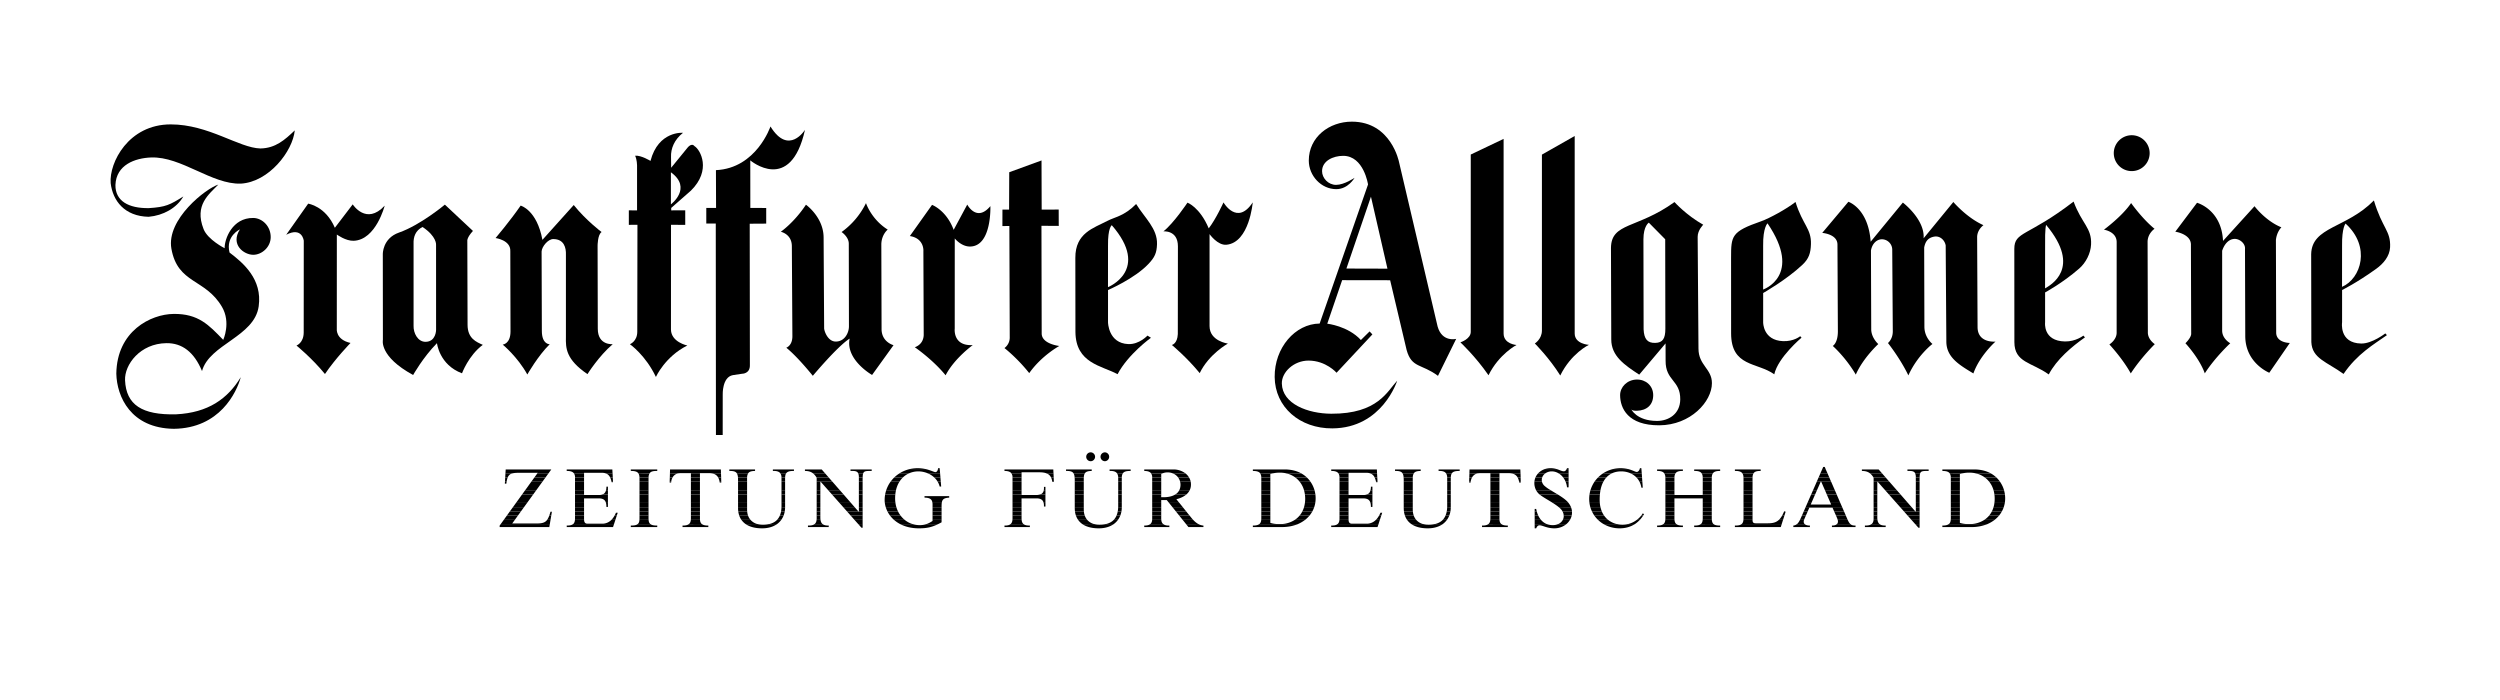 <svg xmlns="http://www.w3.org/2000/svg" viewBox="0 71.32 192.755 53.972">
  <path d="M22.727 81.373c-.156 1.611-1.997 3.983-4.159 4.105-2.226.076-4.589-2.101-6.915-2.017-1.243.045-2.693.568-2.753 2.119-.016 1.239 1.014 1.807 2.57 1.787 1.326-.084 1.62-.252 2.667-.899-.521.899-1.551 1.467-2.675 1.567-1.862-.038-2.768-1.236-2.929-2.598-.122-1.571 1.367-4.528 4.63-4.526 2.917-.002 5.263 1.816 6.915 1.856 1.162-.02 1.876-.655 2.649-1.394" />
  <path d="M19.527 88.125c.693.01 1.345.629 1.345 1.477 0 .762-.677 1.366-1.351 1.363-.71-.002-1.783-.78-1.022-1.96 0 0-1.117.503-.802 1.786 1.054.8 2.542 2.05 2.249 4.147-.33 2.354-3.806 2.921-4.37 4.992-.61-1.473-1.54-2.165-2.738-2.152-2.04.021-3.248 1.662-3.196 2.861.083 1.892 1.302 2.691 3.933 2.626 2.481-.124 3.974-1.197 4.99-2.864-.322 1.184-1.626 3.939-5.16 3.981-3.323-.042-4.396-2.482-4.436-4.25.042-3.281 2.648-4.587 4.415-4.608 1.905-.023 2.713.844 3.828 2 0 0 .613-1.331-.096-2.543-1.288-2.204-3.412-1.754-3.9-4.482-.409-2.275 2.691-4.67 3.617-4.946-.711.744-1.868 1.565-1.136 3.431.32.816 1.624 1.474 1.624 1.474-.017-.697.585-2.355 2.206-2.333M22.068 89.419l1.693-2.397s1.342.188 2.057 1.861l1.377-1.806s1.041 1.643 2.465.1c0 0-.669 2.632-2.383 2.708-.614.028-1.306-.482-1.306-.482l-.003 7.252s-.118.844 1.057 1.107c0 0-1.174 1.211-1.97 2.395-1-1.224-2.196-2.196-2.196-2.196s.552-.198.557-1.003l.005-7.074c.002-.001-.121-1.102-1.353-.465" />
  <path d="M34.3 87.098s-1.884 1.577-3.535 2.153c-1.285.448-1.25 1.672-1.25 1.672l.007 6.609s-.307 1.267 2.331 2.701c0 0 .756-1.354 1.838-2.456 0 0 .175 1.671 1.93 2.325 0 0 .504-1.376 1.603-2.194-.497-.222-1.171-.488-1.174-1.539l-.019-6.466s-.056-.248.434-.778L34.3 87.098zm-1.719 1.724c-.551.266-.715.775-.694 1.286v6.323c-.021.572.327 1.244.918 1.244.816 0 .818-.917.818-.917l-.002-6.568c.001-.001.061-.633-1.04-1.368" fill-rule="evenodd" clip-rule="evenodd" />
  <path d="M40.143 87.173c-.817 1.187-1.932 2.5-1.932 2.5s1.182.16 1.135 1.02l.015 6.201c-.008.95-.601.996-.601.996s1.14.934 1.897 2.304c0 0 .826-1.453 1.726-2.332 0 0-.606.028-.606-1.035l-.019-6.117c.015-.365.488-.958.897-.958.838 0 .999.675.978 1.207v6.339c-.017.859-.015 1.724 1.662 2.868 0 0 .866-1.391 1.95-2.311 0 0-1.155.117-1.155-1.191l-.015-6.4s0-.849.307-1.054c0 0-1.211-.91-2.146-2.083l-2.415 2.687c-.429-2.318-1.678-2.641-1.678-2.641" />
  <path d="M53.544 82.585c-.239-.291-.557.15-.557.15l-1.24 1.52-.01-.822c-.026-.669.262-1.351.924-1.874 0 0-1.899-.169-2.507 2.168 0 0-.72-.447-1.187-.402.147.295.151.74.151.74v3.478l-.634-.005v1.118l.664-.004-.013 8.234c.004.758-.568.973-.568.973s1.206.841 2.005 2.525c0 0 .695-1.562 2.422-2.425 0 0-1.24-.252-1.262-1.221l.004-8.085 1.097.004v-1.12l-1.08.003-.002-.188 1.521-1.335c1.603-1.58.731-3.156.272-3.432zm-1.816 2.018v2.472s1.678-1.251 0-2.472" fill-rule="evenodd" clip-rule="evenodd" />
  <path d="M59.404 81.071s-1.081 3.223-4.204 3.368l.01 2.913h-.754v1.203l.731.002.013 16.304h.521l.002-3.118s-.051-1.352.786-1.5l.713-.107s.611.007.595-.666l-.013-10.901 1.272-.008v-1.206l-1.224-.003-.004-3.667s3.105 2.629 4.218-2.356c0-.001-1.255 2.027-2.662-.258" />
  <path d="M62.14 87.104c-.918 1.387-1.94 2.086-1.94 2.086s.836.163.853 1.09l.042 6.962c.003.734-.47.887-.47.887.922.749 2.045 2.167 2.045 2.167s1.903-2.278 2.84-2.87c-.334 1.635 1.729 2.804 1.729 2.804l1.654-2.296s-.882-.223-.922-1.182l-.019-6.604c.019-.754.492-1.125.492-1.125-1.269-.795-1.675-2.042-1.675-2.042a5.97 5.97 0 0 1-1.882 2.229s.556.368.556.897l.012 6.364c.005.49-.318 1.184-1.014 1.184-.571 0-.858-.693-.898-1l-.041-7.013c.001-1.575-1.362-2.538-1.362-2.538M70.152 89.52l1.71-2.404s1.105.409 1.667 1.926l1.048-1.949s.725 1.392 1.783.119c0 0 .122 3.103-1.569 3.116-.683.005-1.177-.625-1.177-.625l-.002 6.952s-.168 1.358 1.391 1.272c0 0-1.419 1.021-2.095 2.328-1-1.224-2.376-2.164-2.376-2.164s.656-.176.688-.933l-.025-6.478c.002.001.082-.98-1.043-1.16M77.803 87.483l-.513-.005-.003 1.272.537-.005.028 8.552c.026.573-.407.859-.407.859s.989.767 1.91 1.932c.961-1.359 2.321-2.093 2.321-2.093s-1.36-.146-1.36-.964l-.018-8.302 1.333.009-.004-1.261-1.312.005-.012-3.791-2.489.909-.011 2.883" />
  <path d="M87.598 87.049c-.923.941-1.636.995-2.236 1.311-1.032.544-2.464.918-2.451 2.845l.007 5.71c.022 2.428 2.034 2.594 3.249 3.256.812-1.544 2.574-2.809 2.574-2.809l-.269-.167s-.634.687-1.472.655c-1.554-.062-1.57-1.681-1.57-1.681l.001-2.488s2.043-.871 3.124-2.018c.466-.495.632-.827.653-1.521.037-1.197-.939-2.007-1.61-3.093zm-1.876 1.635s-.312.179-.292 1.586l-.002 3.19c0 .001 3.301-1.319.294-4.776" fill-rule="evenodd" clip-rule="evenodd" />
  <path d="M89.701 89.16c.8-.631 1.855-2.215 1.855-2.215s.945.339 1.64 1.982c.568-.737 1.138-2 1.138-2s1.051 1.831 2.255-.002c0 0-.257 3.097-2.027 3.265-.681.065-1.303-.82-1.303-.82v7.094c0 1.158 1.413 1.347 1.413 1.347s-1.455.8-2.172 2.276c-1-1.224-2.147-2.17-2.147-2.17s.426-.083.459-.84l.008-6.768c-.001-1.264-1.119-1.149-1.119-1.149" />
  <path d="M104.441 85.029s-.795.545-1.428.545c-.603 0-1.082-.526-1.079-1.062.004-.784.845-1.177 1.629-1.177 1.59 0 1.915 2.208 1.915 2.208l-3.73 10.723c-1.897.021-3.489 1.876-3.468 4.121.021 2.322 1.938 3.977 4.447 3.962 3.858-.023 5-3.677 5-3.677-.755.795-1.479 2.562-5.082 2.547-1.803-.008-3.772-.752-3.812-2.323-.023-.877.921-1.774 2.057-1.774 1.346 0 2.162.938 2.162.938l2.762-2.956-.215-.231-.671.663c-1-1.086-2.593-1.258-2.593-1.258l1.148-3.357 3.7.006 1.271 5.379c.391 1.408 1.145 1.043 2.418 1.993l1.404-2.853s-1.086.289-1.434-.956l-2.972-12.667s-.598-3.12-3.636-3.123c-1.748-.001-3.323 1.186-3.323 3.001 0 1.17.956 2.203 2.118 2.203.922.002 1.412-.875 1.412-.875zm1.262 1.455l-1.892 5.541 3.164.009-1.272-5.55" fill-rule="evenodd" clip-rule="evenodd" />
  <path d="M113.398 96.881c.026.574-.798.834-.798.834s1.163 1.081 2.167 2.537c.809-1.634 2.157-2.333 2.157-2.333s-.993-.069-.993-.888V82.028l-2.533 1.207v13.646M118.885 96.809c-.004.661-.546.993-.546.993s1.134 1.137 1.96 2.469c.847-1.719 2.208-2.363 2.208-2.363s-1.095-.059-1.095-.877V81.806l-2.527 1.435v13.568" />
  <path d="M129.105 86.9c-2.886 2.081-4.872 1.556-4.896 3.536l.023 7.047c-.006 1.293 1.033 1.986 2.155 2.723l2.031-2.408.004 1.333c-.015 1.563 1.147 1.482 1.129 2.991-.015 1.122-.904 1.657-1.798 1.653-1.584-.008-1.984-.909-1.984-.909s.027.132.428.125c.781-.017 1.272-.461 1.269-1.209-.003-.719-.567-1.21-1.271-1.198-.741.014-1.285.579-1.281 1.208.006 1.003.598 2.329 3.018 2.32 2.414-.01 4.061-1.825 4.061-3.252 0-1.111-1.037-1.372-1.037-2.662l-.063-8.616c-.003-.516.43-.934.43-.934-1.319-.742-2.218-1.748-2.218-1.748zm-.714 2.868l-1.263-1.281s-.414.243-.416 1.286l.014 6.942c.035.742.291 1.062.905 1.043.569-.018.773-.328.772-1.098l-.012-6.892M138.437 86.892c-.67.53-2.017 1.267-2.656 1.491-2.287.798-2.312 1.11-2.312 2.822l.003 5.815c0 2.605 2.026 2.219 3.328 3.16.29-1.303 2.101-2.825 2.101-2.825l-.102-.113s-.485.414-1.324.381c-1.554-.061-1.532-1.454-1.532-1.454l.001-2.256s1.797-1.017 3.029-2.18c.496-.467.634-.896.655-1.591.036-1.197-.641-1.48-1.191-3.25zm-2.158 1.647s-.358.324-.337 1.731l-.002 3.375c0 .001 3.087-1.065.339-5.106" fill-rule="evenodd" clip-rule="evenodd" />
  <path d="M142.514 86.877l-2.016 2.4s1.174.083 1.174.902l.032 6.727c-.013.881-.393 1.086-.393 1.086s.996.877 1.775 2.21c.569-1.292 1.734-2.355 1.734-2.355s-.521-.456-.544-1.104l-.021-6.112c.105-.566.47-.85.82-.862a.805.805 0 0 1 .82.779l.043 6.325c0 .601-.373.895-.373.895s.932 1.166 1.574 2.495c.706-1.562 1.857-2.423 1.857-2.423s-.621-.484-.621-1.323l-.017-6.111c.099-.543.363-.768.775-.842.428-.077.801.25.883.676l.051 7.414c0 1.224 1.02 1.815 2.085 2.459.486-1.379 1.705-2.456 1.705-2.456s-1.383.146-1.383-1.125l-.033-6.948c.015-.574.487-.903.487-.903-1.292-.574-2.321-1.787-2.321-1.787l-2.293 2.797c.102-1.461-1.601-2.753-1.601-2.753l-2.481 3.018c-.181-2.583-1.718-3.079-1.718-3.079" />
  <path d="M159.878 86.862c-3.526 2.715-4.57 2.286-4.57 3.646l.005 7.187c0 1.592 1.349 1.554 2.65 2.495.612-1.168 1.777-2.144 2.792-2.859l-.124-.135s-.578.466-1.418.451c-1.719-.032-1.532-1.477-1.532-1.477l.001-2.303s1.342-.72 2.627-1.839c.513-.446.886-1.164.917-1.859.063-1.285-.716-1.594-1.348-3.307zm-2.118 1.797s-.099.204-.078 1.611l-.003 3.284c.366-.223 2.895-1.53.081-4.895M183.032 86.775c-2.117 2.163-4.791 2.007-4.836 4.146l.013 6.773c.056 1.271 1.183 1.516 2.484 2.457 1.047-1.541 2.328-2.276 3.343-2.99l-.125-.135s-1.021.797-1.858.781c-1.72-.031-1.474-1.639-1.474-1.639l.001-2.488s1.094-.53 2.626-1.63c.553-.396 1.042-.969 1.075-1.664.059-1.284-.602-1.448-1.249-3.611zm-2.184 1.783s-.291.306-.27 1.713l-.003 3.167c1.477-.644 2.235-3.097.273-4.88" fill-rule="evenodd" clip-rule="evenodd" />
  <path d="M169.395 86.955l-1.675 2.229s1.25.177 1.204 1.046l.021 6.798c.023.312-.444.757-.444.757s1.071 1.139 1.493 2.321c.804-1.25 1.963-2.321 1.963-2.321s-.625-.334-.625-.979v-6.152c.18-.535.513-.89.937-.914.401-.023.869.357.824.779l.021 6.709c0 2.094 1.852 2.832 1.852 2.832l1.583-2.297s-1.028 0-1.051-.779l-.021-7.158c.067-.644.423-.979.423-.979-1.224-.49-2.072-1.627-2.072-1.627l-2.429 2.676c-.111-2.429-2.004-2.941-2.004-2.941M164.313 86.976c-.669 1.003-2.096 2.053-2.096 2.053s.982.14.982.962l-.002 6.949c.021.579-.559.937-.559.937s1.005 1.07 1.65 2.233c.781-1.207 1.851-2.256 1.851-2.256s-.558-.356-.535-.937l-.021-6.976c.021-.646.536-.98.536-.98-.957-.78-1.806-1.985-1.806-1.985M162.977 83.166a1.383 1.383 0 1 1 2.765.001 1.383 1.383 0 0 1-2.765-.001" />
  <path d="M38.606 111.73l-.082.112v.116h3.828l.039-.229h-3.785zm5.578 0c-.098.077-.25.114-.488.112v.116h3.57l.076-.229h-3.158zm4.984 0c-.1.08-.267.112-.533.112v.116h2.04v-.116c-.255 0-.421-.031-.525-.112h-.982zm3.947 0c-.096.074-.25.114-.49.112v.116h1.988v-.116c-.226 0-.39-.032-.496-.114l-1.002.002zm4.379 0c.297.205.713.326 1.263.326.479 0 .864-.122 1.151-.328l-.619.002a2.242 2.242 0 0 1-.474.046c-.149 0-.285-.017-.407-.048l-.914.002zm5.314 0c-.105.079-.27.117-.513.112v.116h1.601v-.116c-.214.002-.365-.031-.47-.11l-.618-.002zm3.363 0l.25.279h.09v-.281l-.34.002zm3.237 0c.387.202.867.326 1.441.326.629 0 1.008-.094 1.482-.326h-.897a1.652 1.652 0 0 1-.527.079 1.82 1.82 0 0 1-.538-.079h-.961zm8.51 0c-.096.078-.245.117-.47.112v.116h1.956v-.116c-.23.003-.387-.032-.487-.112h-.999zm5.536 0c.297.205.713.326 1.263.326.479 0 .864-.122 1.151-.328l-.62.002c-.142.031-.3.046-.474.046-.148 0-.285-.017-.406-.048l-.914.002zm5.235 0c-.094.073-.24.114-.466.112v.116h1.937v-.116c-.23.005-.376-.038-.47-.112h-1.001zm2.759 0l.183.229h1.156v-.116a1.027 1.027 0 0 1-.39-.114l-.949.001zm5.645 0c-.099.074-.255.112-.496.112v.116h2.252c.449 0 .86-.083 1.214-.23l-1.31.002c-.036.002-.074.002-.111.002-.033 0-.066 0-.097-.002h-1.452zm6.033 0c-.097.077-.25.114-.487.112v.116h3.57l.076-.229h-3.159zm5.696 0c.295.205.711.326 1.262.326.479 0 .863-.122 1.151-.328l-.62.002a2.225 2.225 0 0 1-.475.046c-.147 0-.283-.017-.406-.048l-.912.002zm5.935 0c-.099.074-.251.114-.491.112v.116h1.989v-.116c-.226 0-.39-.032-.497-.114l-1.001.002zm3.57 0v.326h.116c.065-.163.148-.233.264-.233.227 0 .569.233 1.138.233.357 0 .682-.124.925-.326h-.634a1.06 1.06 0 0 1-.414.079c-.169 0-.322-.028-.457-.081l-.938.002zm5.317 0c.356.207.776.326 1.229.326.449 0 .844-.111 1.179-.331l-.533.005a1.942 1.942 0 0 1-.846 0h-1.029zm4.606 0c-.098.076-.25.112-.483.112v.116h1.988v-.116c-.238 0-.4-.031-.503-.112h-1.002zm2.887 0c-.102.082-.265.115-.512.112v.116h2.003v-.116c-.244 0-.407-.029-.509-.114l-.982.002zm3.145 0c-.099.079-.261.117-.519.112v.116h3.538l.071-.229h-3.09zm4.268 0a.543.543 0 0 1-.281.112v.116h1.278v-.116c-.188 0-.324-.039-.402-.112h-.595zm3.08 0c-.077.073-.205.112-.379.112h-.006v.116h1.82v-.116c-.173 0-.292-.02-.395-.112h-1.04zm2.67 0c-.105.079-.269.117-.512.112v.116h1.602v-.116c-.213.002-.366-.031-.469-.11l-.621-.002zm3.366 0l.248.279h.092v-.281l-.34.002zm2.589 0c-.099.074-.254.112-.495.112v.116h2.254a3.17 3.17 0 0 0 1.213-.23l-1.309.002c-.037.002-.074.002-.112.002-.031 0-.065 0-.096-.002h-1.455" fill-rule="evenodd" clip-rule="evenodd" />
  <path d="M38.841 111.403l-.235.327h3.786l.055-.327h-.263c-.161.218-.39.278-.819.278h-1.872l.201-.279-.853.001zm5.489 0c-.013.145-.054.255-.146.329l3.158-.002.106-.327h-.307a.981.981 0 0 1-.727.295h-1.11c-.18 0-.259-.089-.27-.296l-.704.001zm4.971 0c-.01.153-.048.258-.133.327h.982c-.087-.068-.129-.174-.142-.326l-.707-.001zm3.964 0c-.013.139-.053.249-.15.325l1.003.002c-.088-.072-.136-.176-.147-.328l-.706.001zm3.9 0c.087.125.196.233.329.327h.915a1.072 1.072 0 0 1-.541-.326l-.703-.001zm2.748 0c-.155.159-.362.27-.623.327h.619c.129-.094.237-.202.327-.326l-.323-.001zm3.048 0c-.015.143-.061.251-.153.325l.619.002c-.089-.07-.142-.176-.164-.328l-.302.001zm2.921 0l.289.325.339.002v-.328l-.628.001zm3.049 0c.139.124.298.233.477.327h.961a1.818 1.818 0 0 1-.618-.33l-.82.003zm2.97 0v.083a2.11 2.11 0 0 1-.467.242l.897.002c.086-.043.174-.089.267-.14v-.188h-.697zm6.161 0c-.014.143-.057.251-.144.325l.999.002c-.088-.072-.132-.178-.146-.326l-.709-.001zm5.063 0c.087.125.196.233.33.327h.915a1.075 1.075 0 0 1-.542-.326l-.703-.001zm2.748 0c-.155.159-.362.27-.624.327h.62c.128-.094.237-.202.327-.326l-.323-.001zm2.96 0c-.01.134-.049.246-.144.325l1 .002c-.102-.081-.14-.196-.152-.327h-.704zm2.353 0l.263.327h.95a1.661 1.661 0 0 1-.402-.327h-.811zm6.058 0c-.014.145-.055.253-.151.327h1.454a2.304 2.304 0 0 1-.601-.096v-.231h-.702zm2.589 0a2.089 2.089 0 0 1-1.079.327h1.31c.206-.089.394-.198.56-.327h-.791zm3.44 0c-.013.145-.054.255-.147.329l3.159-.002.105-.327h-.306a.983.983 0 0 1-.728.295h-1.11c-.18 0-.259-.089-.27-.296l-.703.001zm5.217 0c.087.125.196.233.332.327h.912a1.073 1.073 0 0 1-.54-.326l-.704-.001zm2.749 0c-.154.159-.362.27-.624.327h.62c.127-.094.237-.202.326-.326l-.322-.001zm3.668 0c-.013.139-.053.249-.149.325l1.001.002c-.088-.072-.136-.176-.146-.328l-.706.001zm3.42 0v.327h.938a1.145 1.145 0 0 1-.449-.326l-.489-.001zm2.168 0a.704.704 0 0 1-.359.325l.634.002a1.25 1.25 0 0 0 .279-.329l-.554.002zm2.717 0c.129.126.274.236.432.327h1.029a1.728 1.728 0 0 1-.687-.329l-.774.002zm2.988 0a1.841 1.841 0 0 1-.681.325l.533.002c.138-.094.267-.202.385-.329l-.237.002zm2.2 0c-.013.146-.055.255-.15.327h1.002c-.086-.068-.131-.174-.145-.326l-.707-.001zm2.88 0c-.013.149-.056.257-.143.327h.982c-.078-.07-.12-.174-.133-.327h-.706zm3.142 0c-.012.143-.051.251-.141.325l3.091.002.104-.327h-.32c-.227.213-.496.265-.87.265h-.904c-.192 0-.257-.064-.257-.26v-.005h-.703zm4.359 0c-.079.159-.15.262-.23.327h.595a.245.245 0 0 1-.075-.187c0-.04.008-.092.024-.141h-.314zm2.91 0a.446.446 0 0 1 .019.128c0 .08-.026.148-.079.199h1.041c-.074-.065-.139-.17-.211-.328l-.77.001zm2.765 0c-.015.143-.062.251-.155.325l.621.002c-.092-.07-.143-.176-.165-.328l-.301.001zm2.92 0l.289.325.34.002v-.328l-.629.001zm3.031 0c-.013.145-.054.253-.151.327h1.455a2.29 2.29 0 0 1-.601-.096v-.231h-.703zm2.59 0a2.085 2.085 0 0 1-1.078.327h1.309c.207-.089.394-.198.56-.327h-.791" fill-rule="evenodd" clip-rule="evenodd" />
  <path d="M39.078 111.076l-.236.326.852.001.236-.327h-.852zm3.27 0c-.05.136-.102.243-.164.326l.263.001.055-.327h-.154zm1.987 0v.203c0 .044-.002.085-.006.123l.704.001-.001-.053v-.274h-.697zm3.047 0a1.446 1.446 0 0 1-.242.328l.307-.001.107-.327h-.172zm1.924 0v.203c0 .044-.001.085-.005.123l.708.001a1.365 1.365 0 0 1-.006-.118v-.209h-.697zm3.964 0v.203c0 .044-.001.085-.005.125l.706-.001a.873.873 0 0 1-.003-.073v-.254h-.698zm3.728 0c.041.118.097.228.167.327h.703a.993.993 0 0 1-.191-.328l-.679.001zm3.127 0a1.103 1.103 0 0 1-.213.325l.323.002c.073-.1.133-.211.18-.327h-.29zm2.842 0v.216a.96.96 0 0 1-.006.11l.302.001a1.33 1.33 0 0 1-.012-.196v-.131h-.284zm2.625 0l.29.327h.628v-.327h-.918zm3.034 0c.088.116.19.227.305.328l.821-.001a2.008 2.008 0 0 1-.312-.326l-.814-.001zm3.275.327h.697v-.326h-.697v.326zm6.166-.327v.203c0 .044-.001.087-.005.125l.708-.001a1.277 1.277 0 0 1-.005-.111v-.216h-.698zm4.891 0c.041.118.096.228.167.327h.703a1.006 1.006 0 0 1-.189-.328l-.681.001zm3.128 0a1.103 1.103 0 0 1-.213.325l.323.002c.072-.1.132-.211.179-.327h-.289zm2.75 0v.243l-.003.084h.704a1.324 1.324 0 0 1-.004-.111v-.216h-.697zm2.087 0l.263.327h.81a3.052 3.052 0 0 1-.189-.222l-.086-.105h-.798zm6.326 0v.203c0 .044-.001.085-.004.124h.701v-.327h-.697zm2.949 0a1.73 1.73 0 0 1-.365.327h.791c.127-.099.241-.209.34-.329l-.766.002zm3.08 0v.203c0 .044-.001.085-.004.123l.704.001-.001-.053v-.274h-.699zm3.048 0a1.475 1.475 0 0 1-.241.328l.306-.001.106-.327h-.171zm1.999 0c.041.118.096.228.165.327h.704a1.008 1.008 0 0 1-.19-.328l-.679.001zm3.126 0a1.081 1.081 0 0 1-.212.325l.322.002c.072-.1.134-.211.179-.327h-.289zm3.462 0v.203c0 .044-.003.085-.006.125l.705-.001-.002-.073v-.254h-.697zm3.414 0v.327h.488a1.446 1.446 0 0 1-.21-.326l-.278-.001zm2.239 0l.002.029a.642.642 0 0 1-.073.299l.554-.001c.06-.103.104-.211.13-.325l-.613-.002zm2.366 0c.081.118.177.229.28.328l.774-.001a1.667 1.667 0 0 1-.304-.327h-.75zm3.607 0a1.861 1.861 0 0 1-.339.328l.237-.001c.089-.1.174-.207.25-.325l-.148-.002zm1.866 0v.203c0 .044-.002.085-.005.122l.707.002c-.004-.035-.004-.075-.004-.118v-.209h-.698zm2.88 0v.203c0 .044-.003.085-.005.122l.707.002a.878.878 0 0 1-.006-.118v-.209h-.696zm3.143 0v.203c0 .044 0 .085-.006.124h.703v-.327h-.697zm2.975 0a1.347 1.347 0 0 1-.246.327h.32l.104-.327h-.178zm1.527 0l-.061.139c-.031.07-.062.134-.089.189l.313-.001a.233.233 0 0 0 .014-.033l.128-.294h-.305zm2.631 0l.065.152a.925.925 0 0 1 .064.173l.77.002-.015-.033-.127-.294h-.757zm2.898 0v.216c0 .038-.002.076-.004.11l.301.001a1.484 1.484 0 0 1-.012-.196v-.131h-.285zm2.628 0l.289.327h.629v-.327h-.918zm3.326 0v.203c0 .044-.003.085-.006.124h.703v-.327h-.697zm2.95 0a1.786 1.786 0 0 1-.366.327h.79c.127-.099.241-.209.341-.329l-.765.002" fill-rule="evenodd" clip-rule="evenodd" />
  <path d="M39.312 110.75l-.235.326h.852l.237-.326h-.854zm5.023.326h.697v-.326h-.697v.326zm4.971 0h.697v-.326h-.697v.326zm3.964 0h.697v-.326h-.697v.326zm3.651-.326c.016.113.041.223.077.328l.678-.002a1.367 1.367 0 0 1-.068-.326h-.687zm3.3 0c-.021.12-.053.227-.095.325l.29.001c.04-.104.07-.214.09-.328l-.285.002zm2.746.326h.284v-.326h-.284v.326zm2.336-.326l.29.326h.918v-.326h-.29v.044l-.039-.044h-.879zm3.12 0c.057.113.125.223.204.327l.813-.001c-.076-.1-.144-.21-.202-.328l-.815.002zm3.478.326h.697v-.326h-.697v.326zm6.166 0h.697v-.326h-.697v.326zm4.813-.326c.016.113.041.223.078.328l.68-.002a1.277 1.277 0 0 1-.069-.326h-.689zm3.3 0a1.51 1.51 0 0 1-.094.325l.289.001a1.69 1.69 0 0 0 .091-.328l-.286.002zm2.656.326h.697v-.326h-.697v.326zm1.825-.326l.262.326h.797l-.263-.326h-.796zm6.588.326h.697v-.326h-.697v.326zm3.165-.326a1.74 1.74 0 0 1-.216.326h.766a2.2 2.2 0 0 0 .221-.326h-.771zm2.864.326h.697v-.326h-.697v.326zm4.968-.326c.016.113.042.223.079.328l.679-.002a1.277 1.277 0 0 1-.069-.326h-.689zm3.301 0c-.022.12-.054.227-.097.325l.289.001c.042-.104.071-.214.092-.328l-.284.002zm3.366.326h.697v-.326h-.697v.326zm3.414-.326v.326h.278a1.934 1.934 0 0 1-.118-.326h-.16zm2.146 0a.73.73 0 0 1 .093.327l.612-.001a1.07 1.07 0 0 0 .027-.25c0-.025 0-.052-.002-.078l-.73.002zm2.27 0c.053.116.116.225.189.328l.751-.002a1.759 1.759 0 0 1-.181-.326h-.759zm5.662.326h.698v-.326h-.698v.326zm2.88 0h.696v-.326h-.696v.326zm3.143 0h.697v-.326h-.697v.326zm3.131-.326a3.182 3.182 0 0 1-.156.328l.178-.002.095-.302-.071-.024h-.046zm1.514 0l-.143.326h.306l.143-.326h-.306zm2.343 0l.146.326h.758l-.142-.326h-.762zm3.043.326h.285v-.326h-.285v.326zm2.338-.326l.29.326h.918v-.326h-.292v.044l-.038-.044h-.878zm3.616.326h.697v-.326h-.697v.326zm3.166-.326a1.96 1.96 0 0 1-.216.326h.765c.084-.104.157-.211.22-.326h-.769zm-111.077.326l.051-.302h-.109a5.04 5.04 0 0 1-.096.302h.154zm5.053 0l.073-.224h-.136a2.166 2.166 0 0 1-.109.226l.172-.002zm58.943 0l.074-.224h-.135a2.385 2.385 0 0 1-.11.226l.171-.002zm20.189 0a1.39 1.39 0 0 0 .072-.114l-.098-.063a1.641 1.641 0 0 1-.123.179l.149-.002" fill-rule="evenodd" clip-rule="evenodd" />
  <path d="M39.549 110.423l-.237.326h.854l.236-.326h-.853zm4.786.327h.697v-.326h-.697v.326zm4.971 0h.697v-.326h-.697v.326zm3.964 0h.697v-.326h-.697v.326zm3.635-.327v.066c0 .088.005.173.016.258l.687.002a1.715 1.715 0 0 1-.006-.144v-.183h-.697zm3.349 0a2.202 2.202 0 0 1-.034.328l.285-.002c.018-.105.027-.213.028-.324l-.279-.002zm2.713.327h.284v-.326h-.284v.326zm2.047-.327l.289.326h.878l-.286-.326h-.881zm1.206.327h.29v-.326h-.29v.326zm2.072-.327c.034.11.077.221.131.326h.815a2.08 2.08 0 0 1-.126-.328l-.82.002zm3.609.327h.697v-.326h-.697v.326zm6.166 0h.697v-.326h-.697v.326zm4.798-.327v.066c0 .088.005.173.016.258l.688.002a1.714 1.714 0 0 1-.007-.144v-.183h-.697zm3.349 0a2.202 2.202 0 0 1-.034.328l.286-.002c.017-.105.027-.213.027-.324l-.279-.002zm2.622.327h.697v-.326h-.697v.326zm1.562-.327l.263.326h.796l-.262-.326h-.797zm6.851.327h.697v-.326h-.697v.326zm3.294-.327a1.809 1.809 0 0 1-.129.324l.771.002c.056-.102.104-.212.143-.326h-.785zm2.735.327h.697v-.326h-.697v.326zm4.952-.327v.066c0 .088.006.173.016.258l.688.002a1.375 1.375 0 0 1-.007-.144v-.183h-.697zm3.351 0a2.343 2.343 0 0 1-.034.328l.285-.002c.018-.105.026-.213.026-.324l-.277-.002zm3.332.327h.697v-.326h-.697v.326zm5.27-.327c.047.038.093.078.132.118.066.066.12.135.158.208h.73a1.121 1.121 0 0 0-.076-.324l-.944-.002zm2.435 0c.032.113.074.223.125.328l.76-.002a2.173 2.173 0 0 1-.104-.328l-.781.002zm5.787.327h.698v-.326h-.698v.326zm2.88 0h.696v-.326h-.696v.326zm3.143 0h.697v-.326h-.697v.326zm4.787-.327l-.143.326h.306l.125-.286h1.786l.126.286h.762l-.141-.326h-2.821zm5.244.327h.285v-.326h-.285v.326zm2.049-.327l.289.326h.878l-.285-.326h-.882zm1.205.327h.292v-.326h-.292v.326zm2.7 0h.697v-.326h-.697v.326zm3.293-.327a1.966 1.966 0 0 1-.127.324l.769.002c.058-.102.105-.212.145-.326h-.787zm-35.219.327a2.335 2.335 0 0 1-.044-.188h-.116v.188h.16zm19.117 0l-.038-.013a.042.042 0 0 1-.007.013h.045" fill-rule="evenodd" clip-rule="evenodd" />
  <path d="M39.784 110.096l-.235.327h.853l.237-.327h-.855zm4.551.327h.697v-.327h-.697v.327zm2.387-.327c.023.086.034.189.034.31h.116v-.31h-.15zm2.584.327h.697v-.327h-.697v.327zm3.964 0h.697v-.327h-.697v.327zm3.635 0h.697v-.327h-.697v.327zm3.35-.327v.244l-.001.083h.279v-.327h-.278zm2.712.327h.284v-.327h-.284v.327zm1.758-.327l.289.327h.881l-.285-.327h-.885zm1.495.327h.29v-.327h-.29v.327zm2.002-.327c.013.107.036.218.069.327h.82a2.208 2.208 0 0 1-.07-.329l-.819.002zm3.673 0c.004.041.006.084.006.128v.199h.697v-.056c0-.105.004-.194.014-.271h-.717zm6.172.327h.697v-.327h-.697v.327zm2.402-.327c.018.079.025.172.021.278h.116v-.278h-.137zm2.396.327h.696v-.327h-.696v.327zm3.35-.327v.244l-.001.083h.278v-.327h-.277zm2.621.327h.697v-.327h-.697v.327zm1.302-.327l.261.327h.797l-.263-.327h-.795zm7.111.327h.697v-.327h-.697v.327zm3.362-.327a2.254 2.254 0 0 1-.068.327h.785c.036-.104.063-.214.082-.327h-.799zm2.667.327h.697v-.327h-.697v.327zm2.388-.327c.023.086.034.189.034.31h.116v-.31h-.15zm2.564.327h.697v-.327h-.697v.327zm3.351-.327v.327h.277v-.327h-.277zm3.332.327h.697v-.327h-.697v.327zm4.81-.327c.167.107.327.216.46.325l.944.002a1.341 1.341 0 0 0-.193-.327h-1.211zm2.827 0c.015.113.037.222.067.327h.781a2.71 2.71 0 0 1-.051-.326l-.797-.001zm5.855.327h.698v-.327h-.698v.327zm2.88 0h.696v-.327h-.696v.327zm3.143 0h.697v-.327h-.697v.327zm4.931-.327l-.144.327h2.821l-.144-.327h-.759l.053.122h-1.575l.054-.122h-.306zm5.1.327h.285v-.327h-.285v.327zm1.76-.327l.289.327h.882l-.286-.327h-.885zm1.494.327h.292v-.327h-.292v.327zm2.7 0h.697v-.327h-.697v.327zm3.36-.327a1.822 1.822 0 0 1-.067.327h.786c.035-.104.063-.214.082-.327h-.801" fill-rule="evenodd" clip-rule="evenodd" />
  <path d="M40.256 109.443l-.472.653h.854l.473-.653h-.855zm4.079 0v.653h.697v-.351h1.117c.335 0 .506.106.573.351h.15v-.653h-.415a.772.772 0 0 1-.282.045h-1.143v-.045h-.697zm4.971.653h.697v-.653h-.697v.653zm3.964 0h.697v-.653h-.697v.653zm3.635 0h.697v-.653h-.697v.653zm3.35 0h.278v-.653h-.278v.653zm2.712 0h.284v-.653h-.284v.653zm1.179-.653l.579.653h.886l-.57-.653h-.895zm2.074.653h.29v-.653h-.29v.653zm2.026-.653a2.481 2.481 0 0 0-.038.433c0 .072.004.146.014.219l.819.002a2.436 2.436 0 0 1-.025-.356c0-.102.005-.2.014-.297h-.784zm9.821 0v.653h.697v-.351h1.15c.322 0 .497.111.554.352l.137-.001v-.653H80.2a1.158 1.158 0 0 1-.357.045h-1.079v-.045h-.697zm4.798.653h.696v-.653h-.696v.653zm3.35 0h.277v-.653h-.277v.653zm2.621-.653v.653h.697v-.221h.426l.178.221h.794l-.23-.285c.331-.082.586-.207.771-.368h-.851c-.222.14-.53.214-.908.214h-.181v-.214h-.696zm8.413.653h.697v-.653h-.697v.653zm3.361-.653a2.361 2.361 0 0 1 .001.654l.798-.001a2.152 2.152 0 0 0 .009-.655l-.808.002zm2.668 0v.653h.698v-.351h1.117c.335 0 .506.106.573.351h.15v-.653h-.416a.775.775 0 0 1-.282.045h-1.143v-.045h-.697zm4.952.653h.697v-.653h-.697v.653zm3.351 0h.277v-.653h-.277v.653zm3.332 0h.697v-.653h-.697v.653zm3.792-.653c.229.19.642.415 1.019.653h1.211a1.14 1.14 0 0 0-.115-.13c-.17-.172-.439-.352-.717-.523h-1.398zm3.851 0a2.346 2.346 0 0 0-.005.653h.798a2.536 2.536 0 0 1-.011-.253c0-.14.006-.273.017-.4h-.799zm5.849 0v.653h.698v-.351h2.182v.351h.696v-.653h-.696v.045h-2.182v-.045h-.698zm6.023.653h.697v-.653h-.697v.653zm5.217-.653l-.286.653h.307l.284-.653h-.305zm1.204 0l.285.653h.759l-.281-.653h-.763zm3.61.653h.285v-.653h-.285v.653zm1.18-.653l.58.653h.885l-.569-.653h-.896zm2.074.653h.292v-.653h-.292v.653zm2.7 0h.697v-.653h-.697v.653zm3.36-.653c.016.107.022.216.022.329 0 .111-.007.221-.022.325l.801-.001a2.153 2.153 0 0 0 .008-.655l-.809.002zm-81.16.653c.04-.285.175-.382.573-.408v-.116h-1.904v.116c.442.005.584.153.613.411l.718-.003" fill-rule="evenodd" clip-rule="evenodd" />
  <path d="M40.491 109.117l-.235.326h.855l.236-.326h-.856zm3.844.326h.697v-.326h-.697v.326zm2.392-.326c-.041.159-.125.27-.27.326h.415v-.326h-.145zm2.579.326h.697v-.326h-.697v.326zm3.964 0h.697v-.326h-.697v.326zm3.635 0h.697v-.326h-.697v.326zm3.35 0h.278v-.326h-.278v.326zm2.712 0h.284v-.326h-.284v.326zm.89-.326l.29.326h.894l-.286-.326h-.898zm2.363.326h.29v-.326h-.29v.326zm2.11-.326a2.218 2.218 0 0 0-.083.328l.784-.002c.011-.112.028-.222.052-.326h-.753zm9.737.326h.697v-.326h-.697v.326zm2.411-.326a.395.395 0 0 1-.277.326h.405v-.326h-.128zm2.387.326h.696v-.326h-.696v.326zm3.35 0h.277v-.326h-.277v.326zm2.621 0h.697v-.326h-.697v.326zm2.087-.326a.811.811 0 0 1-.301.326h.851c.111-.098.196-.206.254-.328l-.804.002zm6.326.326h.697v-.326h-.697v.326zm3.293-.326c.031.105.053.214.068.326h.809a2.252 2.252 0 0 0-.068-.326h-.809zm2.736.326h.697v-.326h-.697v.326zm2.392-.326c-.041.159-.125.27-.27.326h.416v-.326h-.146zm2.56.326h.697v-.326h-.697v.326zm3.351 0h.277v-.326h-.277v.326zm3.332 0h.697v-.326h-.697v.326zm3.525-.326a1.058 1.058 0 0 0 .266.328l1.397-.002c-.182-.112-.369-.221-.535-.323l-1.128-.003zm4.19 0a2.13 2.13 0 0 0-.072.328l.798-.002c.011-.112.027-.221.046-.323l-.772-.003zm5.777.326h.698v-.326h-.698v.326zm2.88 0h.696v-.326h-.696v.326zm3.143 0h.697v-.326h-.697v.326zm5.36-.326l-.143.326h.305l.143-.326h-.305zm.92 0l.142.326h.763l-.143-.326h-.762zm3.751.326h.285v-.326h-.285v.326zm.891-.326l.289.326h.896l-.286-.326h-.899zm2.363.326h.292v-.326h-.292v.326zm2.7 0h.697v-.326h-.697v.326zm3.293-.326c.031.105.053.214.067.326h.81a2.394 2.394 0 0 0-.068-.326h-.809" fill-rule="evenodd" clip-rule="evenodd" />
  <path d="M40.728 108.792l-.236.325h.856l.236-.325h-.856zm3.607.325h.697v-.325h-.697v.325zm4.971 0h.697v-.325h-.697v.325zm3.964 0h.697v-.325h-.697v.325zm3.635 0h.697v-.325h-.697v.325zm3.35 0h.278v-.325h-.278v.325zm2.712 0h.284v-.325h-.284v.325zm.6-.325l.29.325h.897l-.285-.325h-.902zm2.653.325h.29v-.325h-.29v.325zm2.244-.325a2.338 2.338 0 0 0-.134.323l.752.002c.026-.115.06-.224.1-.324l-.718-.001zm3.974 0c.004.013.009.028.012.043h.117l-.004-.043h-.125zm5.629.325h.697v-.325h-.697v.325zm4.798 0h.696v-.325h-.696v.325zm3.35 0h.277v-.325h-.277v.325zm2.621 0h.697v-.325h-.697v.325zm2.178-.325a.873.873 0 0 1-.091.325h.805a.944.944 0 0 0 .091-.323l-.805-.002zm6.235.325h.697v-.325h-.697v.325zm3.168-.325c.051.103.092.212.125.325h.809a2.182 2.182 0 0 0-.12-.324l-.814-.001zm2.861.325h.697v-.325h-.697v.325zm4.952 0h.697v-.325h-.697v.325zm3.351 0h.277v-.325h-.277v.325zm3.332 0h.697v-.325h-.697v.325zm3.41-.325c.021.111.059.223.115.328l1.129-.003a2.756 2.756 0 0 1-.469-.325h-.775zm2.482 0a.892.892 0 0 1 .014.102h.123v-.102h-.137zm1.947 0a2.241 2.241 0 0 0-.124.325h.771c.022-.115.05-.224.084-.325h-.731zm3.776 0c.009.041.019.083.024.128h.109l-.01-.128h-.123zm1.877.325h.698v-.325h-.698v.325zm2.88 0h.696v-.325h-.696v.325zm3.143 0h.697v-.325h-.697v.325zm5.503-.325l-.144.325h.305l.144-.325h-.305zm.633 0l.144.325h.762l-.142-.325h-.764zm3.895.325h.285v-.325h-.285v.325zm.602-.325l.289.325h.898l-.286-.325h-.901zm2.652.325h.292v-.325h-.292v.325zm2.7 0h.697v-.325h-.697v.325zm3.168-.325a2.3 2.3 0 0 1 .125.325h.809a2.182 2.182 0 0 0-.12-.324l-.814-.001zm-106.709.325v-.275h-.116c0 .104-.009.194-.029.275h.145zm33.733 0v-.256h-.116c.007.1.002.186-.012.256h.128zm25.211 0v-.275h-.116c0 .104-.01.194-.03.275h.146" fill-rule="evenodd" clip-rule="evenodd" />
  <path d="M38.933 108.465l-.008.149h.116c.006-.054.013-.104.021-.151l-.129.002zm2.029 0l-.235.326h.856l.236-.326h-.857zm3.373.327h.697v-.326h-.697v.326zm2.815-.327l.005.033h.109l-.001-.033h-.113zm2.156.327h.697v-.326h-.697v.326zm2.326-.327l-.002.06h.117l.005-.062-.12.002zm1.638.327h.697v-.326h-.697v.326zm2.212-.327l.009.06h.123l-.002-.06h-.13zm1.423.327h.697v-.326h-.697v.326zm3.35 0h.278v-.326h-.278v.326zm2.712 0h.284v-.326h-.284v.326zm.311-.327l.29.326h.902l-.285-.326h-.907zm2.942.327h.29v-.326h-.29v.326zm2.442-.327a2.162 2.162 0 0 0-.198.326h.718c.045-.117.101-.226.164-.325l-.684-.001zm3.636 0c.058.099.106.206.14.324l.125.002-.027-.326h-.238zm5.769.327h.697v-.326h-.697v.326zm3.066-.327l.001.008h.122v-.008h-.123zm1.732.327h.696v-.326h-.696v.326zm3.35 0h.277v-.326h-.277v.326zm2.621 0h.697v-.326h-.697v.326zm2.154-.327a.879.879 0 0 1 .024.328l.805-.001a1.122 1.122 0 0 0-.013-.325l-.816-.002zm6.259.327h.697v-.326h-.697v.326zm2.963-.327c.078.101.146.21.204.327l.814-.001a2.215 2.215 0 0 0-.187-.325l-.831-.001zm3.066.327h.697v-.326h-.697v.326zm2.815-.327l.006.033h.11l-.001-.033h-.115zm2.137.327h.697v-.326h-.697v.326zm3.351 0h.277v-.326h-.277v.326zm1.693-.327l-.002.06h.116c.002-.021.002-.041.005-.062l-.119.002zm1.639.327h.697v-.326h-.697v.326zm2.212-.327c.002.02.004.039.009.06h.121l-.002-.06h-.128zm1.182 0a1.149 1.149 0 0 0 .015.328l.775-.001a.653.653 0 0 1-.207-.325l-.583-.002zm2.405 0c.042.103.074.212.093.327l.137-.001v-.326h-.23zm2.225 0a2.566 2.566 0 0 0-.185.327l.731-.001a2.02 2.02 0 0 1 .139-.329l-.685.003zm3.474 0c.05.101.09.209.117.326h.124l-.024-.326h-.217zm1.994.327h.698v-.326h-.698v.326zm2.88 0h.696v-.326h-.696v.326zm3.143 0h.697v-.326h-.697v.326zm5.645-.327l-.142.326h.305l.142-.326h-.305zm.348 0l.143.326h.764l-.142-.326h-.765zm4.038.327h.285v-.326h-.285v.326zm.314-.327l.288.326h.901l-.285-.326h-.904zm2.94.327h.292v-.326h-.292v.326zm2.7 0h.697v-.326h-.697v.326zm2.962-.327c.078.101.146.21.205.327l.813-.001a2.31 2.31 0 0 0-.187-.325l-.831-.001" fill-rule="evenodd" clip-rule="evenodd" />
  <path d="M38.953 108.139l-.02.326h.128c.021-.134.047-.241.083-.327l-.191.001zm2.246 0l-.237.326h.858l.236-.326h-.857zm3.136.326h.697v-.326h-.697v.326zm2.711-.326c.043.091.078.198.104.327l.114-.001-.018-.326h-.2zm2.26 0v.326h.697v-.271l.001-.056-.698.001zm2.337 0l-.01.326h.12a.849.849 0 0 1 .101-.328l-.211.002zm1.627.326h.697v-.326h-.697v.326zm2.104-.326a.984.984 0 0 1 .108.327l.129-.001-.01-.326h-.227zm1.523 0a3.3 3.3 0 0 1 .007.235v.091h.697v-.271l.001-.055h-.705zm3.357 0a.433.433 0 0 1 .001.035v.291h.278v-.271l.001-.057-.28.002zm2.704 0l.009.01v.316h.284v-.031l.027.031h.906l-.285-.326h-.941zm3.262 0v.326h.29v-.206l.002-.121-.292.001zm2.721 0a2.53 2.53 0 0 0-.279.326h.684c.077-.122.165-.23.263-.324l-.668-.002zm3.097 0c.1.095.189.203.26.324l.237.002-.026-.326h-.471zm6.029 0v.326h.697v-.326h-.697zm2.974 0c.045.09.076.198.092.324l.123.002-.015-.326h-.2zm1.816 0c.006.069.008.147.008.235v.091h.696v-.271l.001-.055h-.705zm3.358 0V108.465h.277v-.271l.001-.057-.278.002zm2.621 0v.326h.697v-.326h-.697zm2.005 0c.069.096.12.205.149.323l.816.003a1.026 1.026 0 0 0-.127-.327l-.838.001zm6.408 0V108.465h.697v-.326h-.697zm2.626 0c.126.093.239.203.338.328l.832-.002a2.04 2.04 0 0 0-.28-.326h-.89zm3.403.326h.697v-.326h-.697v.326zm2.713-.326c.043.091.078.198.103.327l.115-.001-.017-.326h-.201zm2.232 0a3.3 3.3 0 0 1 .007.235v.091h.697v-.271l.001-.055h-.705zm3.358 0V108.465h.277v-.271l.002-.057-.279.002zm1.703 0l-.01.326h.119a.904.904 0 0 1 .102-.328l-.211.002zm1.629.326h.697v-.326h-.697v.326zm2.103-.326c.052.093.087.202.109.327l.128-.001-.011-.326h-.226zm1.37 0c-.041.102-.071.21-.079.324l.584.002a.62.62 0 0 1 .012-.327l-.517.001zm2.14 0c.074.096.138.207.187.326h.229v-.326h-.416zm2.682 0c-.1.1-.19.209-.271.327l.686-.001c.064-.125.141-.232.226-.325l-.641-.001zm2.972 0a1.4 1.4 0 0 1 .23.328l.217-.002-.022-.326h-.425zm2.224 0l.001.049v.277h.698v-.271-.054l-.699-.001zm2.88 0a.547.547 0 0 1 .001.041v.285h.696v-.271l.001-.054-.698-.001zm3.144 0v.326h.697v-.271l.001-.056-.698.001zm5.788 0l-.144.326h.305l.021-.051.022.051h.765l-.142-.326h-.827zm4.238 0l.006.01v.316h.285v-.031l.028.031h.904l-.285-.326h-.938zm3.259 0v.326h.292v-.206l.001-.121-.293.001zm2.699 0l.001.035v.291h.697v-.326h-.698zm2.627 0c.126.093.239.203.337.328l.832-.002a2.14 2.14 0 0 0-.279-.326h-.89" fill-rule="evenodd" clip-rule="evenodd" />
  <path d="M38.971 107.812l-.019.327h.192a.506.506 0 0 1 .392-.327h-.565zm2.463 0l-.235.327h.857l.236-.327h-.858zm2.814 0a.514.514 0 0 1 .088.317v.01h.697v-.327h-.785zm2.432 0c.16.048.281.152.367.328l.2-.001-.017-.327h-.55zm2.539 0c.057.082.082.19.087.329l.698-.002a.62.62 0 0 1 .082-.325l-.867-.002zm2.434 0l-.01.327h.21a.638.638 0 0 1 .461-.326l-.661-.001zm1.617.327h.697v-.327h-.697v.327zm1.585-.327c.249.032.417.147.519.328l.228-.001-.011-.327h-.736zm1.956 0a.694.694 0 0 1 .087.327h.706a.595.595 0 0 1 .083-.327h-.876zm3.355 0a.586.586 0 0 1 .089.328l.28-.001c.004-.144.028-.25.082-.328l-.451.001zm2.514 0c.101.078.191.184.278.325l.941.002-.286-.327h-.933zm3.487 0c.04.077.054.184.054.326l.292.001c.003-.148.014-.253.043-.329l-.389.002zm3.196 0a2.358 2.358 0 0 0-.422.329l.667-.002c.145-.14.31-.25.488-.328l-.733.001zm2.168 0c.187.08.36.189.507.328l.472-.001-.027-.327h-.952zm6.447 0a.53.53 0 0 1 .09.326l.697.001v-.327h-.787zm2.701 0a.65.65 0 0 1 .362.325l.201.002-.015-.327h-.548zm2.091 0c.052.078.076.185.087.327h.706c.006-.145.031-.25.083-.327h-.876zm3.355 0a.595.595 0 0 1 .09.328l.278-.001a.603.603 0 0 1 .083-.328l-.451.001zm2.622 0a.524.524 0 0 1 .09.325l.697.002v-.281c.039-.017.075-.031.108-.044l-.895-.002zm1.662 0a.938.938 0 0 1 .432.328l.838-.001a1.129 1.129 0 0 0-.287-.326l-.983-.001zm6.752 0a.58.58 0 0 1 .087.326l.697.001v-.268c.069-.022.142-.042.215-.057l-.999-.002zm1.999 0c.268.062.51.173.715.326l.89.001a2.018 2.018 0 0 0-.446-.326l-1.159-.001zm4.031 0c.06.078.086.184.086.317v.01h.698v-.327h-.784zm2.433 0a.586.586 0 0 1 .367.328l.2-.001-.017-.327h-.55zm2.512 0c.052.078.076.185.087.327h.705a.632.632 0 0 1 .082-.327h-.874zm3.356 0a.603.603 0 0 1 .089.328l.279-.001c.005-.144.029-.25.082-.328l-.45.001zm1.803 0l-.012.327h.211a.635.635 0 0 1 .461-.326l-.66-.001zm1.618.327h.697v-.327h-.697v.327zm1.586-.327c.248.032.415.147.518.328l.227-.001-.009-.327h-.736zm2.099 0a1.089 1.089 0 0 0-.212.327h.518a.673.673 0 0 1 .25-.327h-.556zm1.569 0c.136.082.259.192.358.326l.416.001v-.327h-.774zm3.441 0a2.276 2.276 0 0 0-.399.325l.64.002a1.37 1.37 0 0 1 .44-.326l-.681-.001zm2.103 0c.176.08.335.189.469.328l.425-.001-.023-.327h-.871zm2.604 0a.577.577 0 0 1 .089.328l.699-.001a.585.585 0 0 1 .085-.326l-.873-.001zm2.883 0c.059.082.082.19.086.326l.698.001a.595.595 0 0 1 .087-.329l-.871.002zm3.138 0c.063.082.086.193.092.327h.698a.645.645 0 0 1 .076-.326l-.866-.001zm6.022 0l-.142.327h.828l-.142-.327h-.544zm3.814 0c.103.078.192.184.281.325l.938.002-.285-.327h-.934zm3.489 0a.755.755 0 0 1 .053.326l.293.001c.003-.148.015-.253.043-.329l-.389.002zm2.664 0a.588.588 0 0 1 .087.326l.698.001v-.268a1.91 1.91 0 0 1 .214-.057l-.999-.002zm1.998 0c.27.062.51.173.716.326l.89.001a2.066 2.066 0 0 0-.446-.326l-1.16-.001" fill-rule="evenodd" clip-rule="evenodd" />
  <path d="M70.146 107.486a2.61 2.61 0 0 0-.783.324l.733.002c.22-.098.461-.148.708-.148.243 0 .495.051.727.149l.952-.001-.027-.326h-.138c-.029.147-.101.236-.197.236-.099 0-.358-.147-.76-.237l-1.215.001zm48.97 0a1.235 1.235 0 0 0-.518.325l.556.001a.865.865 0 0 1 .49-.148c.186 0 .364.054.523.149l.774-.001v-.326h-.151c-.055.116-.125.171-.216.171-.158 0-.317-.103-.56-.173l-.898.002zm5.255 0a2.436 2.436 0 0 0-.763.325l.681.001c.216-.101.458-.148.713-.148.247 0 .491.05.71.148h.87l-.024-.326h-.134c-.049.141-.142.223-.227.223-.105 0-.316-.138-.67-.223h-1.156zm16.131 0l-.145.326h.545l-.143-.326h-.257zm-100.965.326c.124-.028.277-.038.472-.038h1.454l-.028.038h.859l.215-.297H38.99l-.018.297h.565zm5.495 0v-.038h1.381c.099 0 .188.011.266.036l.55.002-.016-.297h-3.519v.117c.278-.004.456.052.552.179l.786.001zm5.054 0c.1-.147.29-.184.589-.18v-.117h-2.04v.117c.315-.004.492.052.584.181l.867-.001zm2.228 0c.052-.007.105-.011.163-.011h.793v.011h.697v-.011h.729c.057 0 .11.003.159.009l.735.002-.009-.297h-3.919l-.009.297h.661zm5.372 0c.088-.131.253-.177.53-.18v-.117h-1.983v.117c.318-.007.488.043.578.179l.875.001zm2.93 0c.094-.134.275-.184.601-.18v-.117H59.59v.117c.299-.012.479.049.576.182l.45-.002zm2.997 0l-.259-.297h-1.292v.117c.254 0 .45.051.617.179l.934.001zm2.943 0c.059-.153.191-.18.479-.18h.174v-.117h-1.634v.117h.175c.23 0 .356.051.417.178l.389.002zm12.209 0v-.077h1.375c.219 0 .397.025.539.079l.547-.002-.015-.297h-3.764v.117c.255 0 .432.049.53.178l.788.002zm4.88 0c.089-.131.254-.177.53-.18v-.117h-1.982v.117c.318-.007.488.043.577.179l.875.001zm2.932 0c.092-.134.273-.184.6-.18v-.117h-1.626v.117c.298-.012.478.049.575.182l.451-.002zm3.065 0c.145-.053.252-.07.388-.07.135 0 .262.024.378.068l.983.002a1.525 1.525 0 0 0-.929-.297h-2.239v.117c.272 0 .435.062.523.178l.896.002zm8.519 0c.162-.032.336-.051.508-.051.173 0 .336.018.491.052l1.159-.001c-.338-.184-.758-.297-1.268-.297h-2.453v.117c.289 0 .468.05.564.18h.999zm5.815 0v-.038h1.381c.099 0 .188.011.267.036l.55.002-.015-.297h-3.519v.117c.278-.004.455.052.552.179l.784.001zm5.034 0c.089-.131.256-.177.531-.18v-.117h-1.982v.117c.317-.007.488.043.577.179l.874.001zm2.932 0c.094-.134.275-.184.602-.18v-.117h-1.627v.117c.3-.012.479.049.575.182l.45-.002zm2.014 0c.051-.007.106-.011.161-.011h.796v.011h.697v-.011h.729c.056 0 .108.003.159.009l.735.002-.011-.297h-3.919l-.009.297h.662zm15.232 0c.086-.126.257-.187.566-.18v-.117h-1.988v.117c.297-.007.462.059.549.18h.873zm2.881 0c.091-.129.261-.184.56-.18v-.117h-2.003v.117c.31-.008.482.052.572.179l.871.001zm3.134 0c.087-.132.253-.184.549-.18v-.117h-1.988v.117c.312-.007.484.057.573.178l.866.002zm9.904 0l-.26-.297h-1.292v.117c.256 0 .451.051.617.179l.935.001zm2.942 0c.06-.153.19-.18.478-.18h.176v-.117h-1.635v.117h.175c.229 0 .355.051.418.178l.388.002zm3.275 0c.163-.032.336-.051.508-.051s.336.018.491.052l1.159-.001c-.337-.184-.759-.297-1.269-.297h-2.453v.117c.29 0 .468.05.564.18h1" fill-rule="evenodd" clip-rule="evenodd" />
  <path d="M71.36 107.486a2.781 2.781 0 0 0-1.214.001l1.214-.001zm1.096 0l-.006-.067h-.122a.455.455 0 0 1-.01.066l.138.001zm47.559 0a1.513 1.513 0 0 0-.461-.067c-.157 0-.303.024-.438.067h.899zm.927 0v-.067h-.123a.55.55 0 0 1-.028.069l.151-.002zm4.585 0a2.572 2.572 0 0 0-1.156-.001l1.156.001zm1.03 0l-.005-.067h-.11a.485.485 0 0 1-.019.068l.134-.001zm14.203 0l-.07-.166h-.115l-.072.166h.257zm-56.668-1.29c-.188 0-.343.155-.343.342s.155.343.343.343c.186 0 .341-.155.341-.343s-.155-.342-.341-.342zm1.103 0c-.188 0-.342.155-.342.342s.154.343.342.343a.343.343 0 0 0 0-.685" fill-rule="evenodd" clip-rule="evenodd" />
  <path fill="none" d="M0 0h192.755v192.756H0z" />
</svg>
